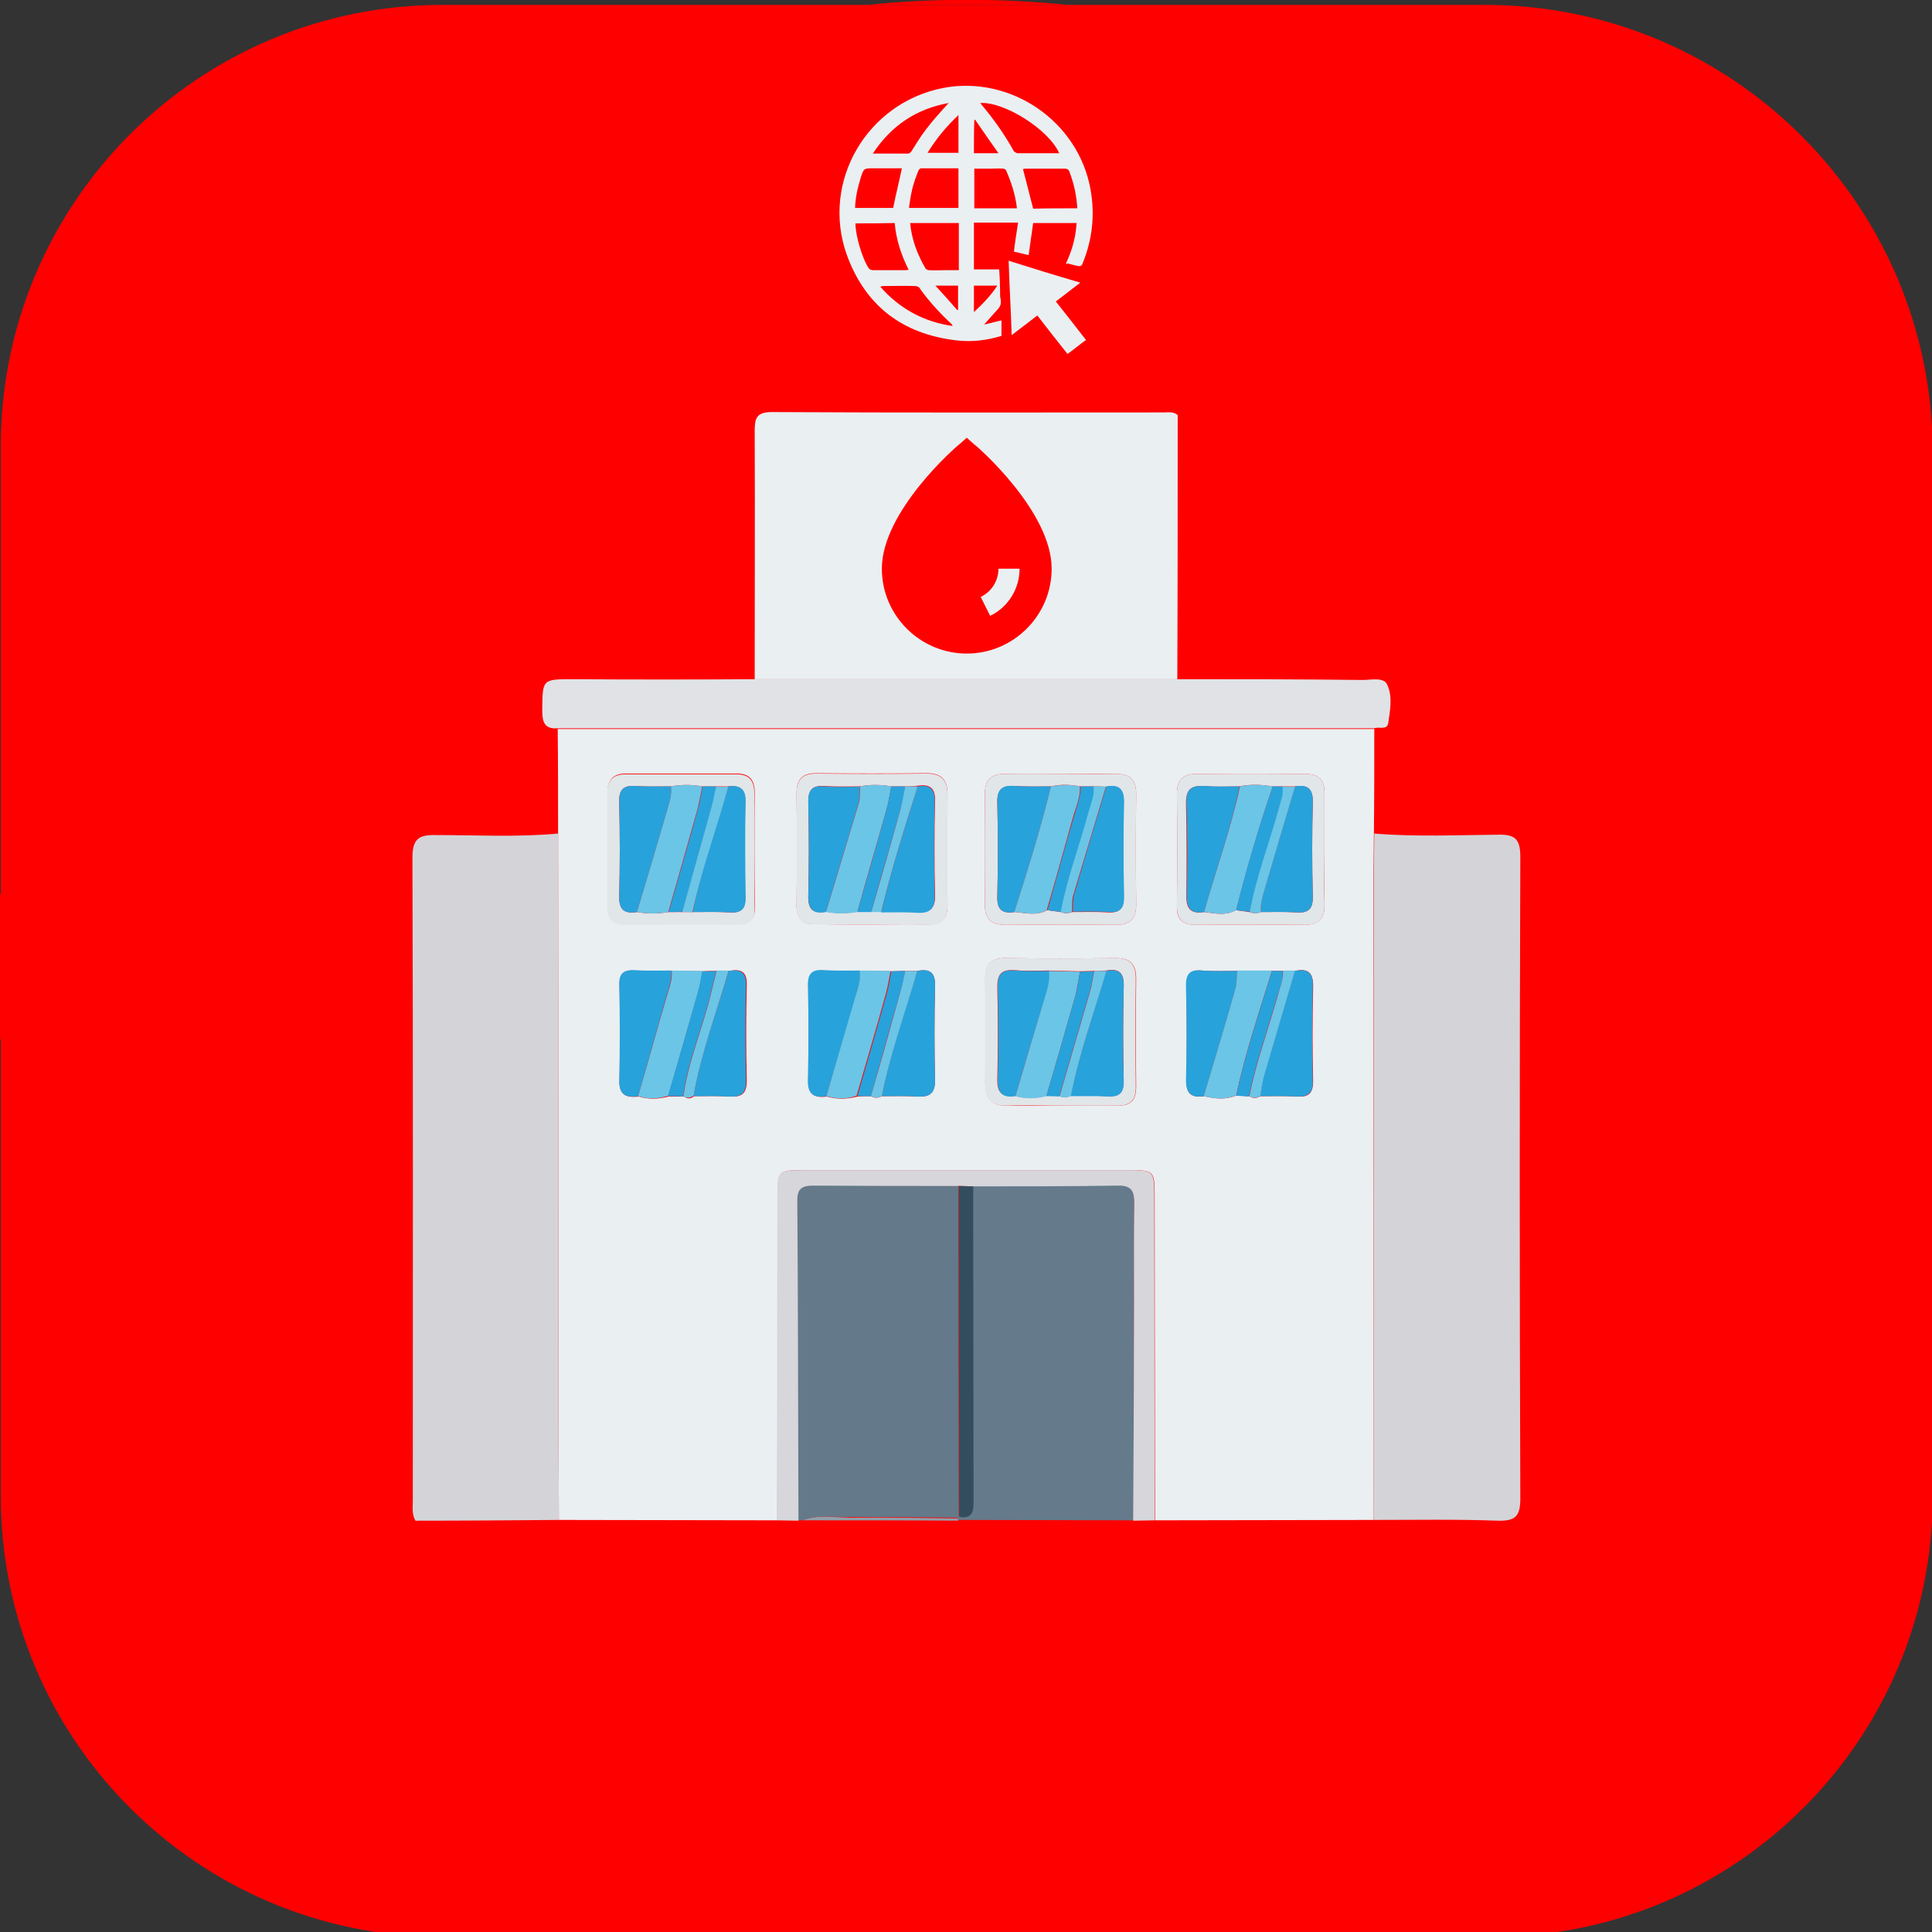 <?xml version="1.0" encoding="utf-8"?>
<!-- Generator: Adobe Illustrator 24.1.2, SVG Export Plug-In . SVG Version: 6.00 Build 0)  -->
<svg version="1.1" id="Layer_1" xmlns="http://www.w3.org/2000/svg" xmlns:xlink="http://www.w3.org/1999/xlink" x="0px" y="0px"
	 viewBox="0 0 512 512" style="enable-background:new 0 0 512 512;" xml:space="preserve">
<rect x="0" y="0" width="512" height="512" fill="#333333" stroke="none"/>
<style type="text/css">
	.st0{fill:#FF0000;}
	.st1{fill:#EAEFF2;}
	.st2{fill:#D4D4D8;}
	.st3{fill:#E1E2E5;}
	.st4{fill:#657A8B;}
	.st5{fill:#647989;}
	.st6{fill:#D6D6DB;}
	.st7{fill:#919EAA;}
	.st8{fill:#E1E6E9;}
	.st9{fill:#28A2DA;}
	.st10{fill:#6BC5E6;}
	.st11{fill:#344D5E;}
</style>
<path class="st0" d="M0,237c0.1,0,0.2-0.1,0.2-0.1v38.9c-0.1-0.2-0.1-0.5-0.2-0.7V237z"/>
<path class="st0" d="M283,1.3h-53.2C247.4-0.5,265.2-0.5,283,1.3z"/>
<path class="st0" d="M512.2,120v276.4c0,64.6-52.3,116.9-116.9,116.9H117.1C52.5,513.3,0.2,461,0.2,396.4V118.3
	c0-64.6,52.4-117,117-117h276.3C459.1,1.3,512.2,54.4,512.2,120z"/>
<path class="st1" d="M364,402.8c-19.3,0-38.6,0.1-57.9,0.1c0-28.6-0.1-57.4-0.1-86c0-6.6-0.2-6.8-6.7-6.8c-28.6,0-57.4,0-86,0
	c-7.2,0-7.2,0.1-7.2,7.3c0,28.5-0.1,57-0.1,85.5c-19.3,0-38.6-0.1-57.9-0.1c0-8.8-0.1-17.6-0.1-26.5c0-51.8-0.1-103.6-0.1-155.4
	c0-9.2,0-18.5-0.1-27.7c72.2,0,144.3,0,216.4,0c0,9.2,0,18.5-0.1,27.8c0,3.3-0.1,6.7-0.1,10C364,288.1,364,345.5,364,402.8z
	 M331.1,290.5c1,0.7,1.9,0.6,2.9,0c3.3,0,6.7-0.1,9.9,0.1c3,0.2,4.1-1,4.1-4.1c-0.2-8.2-0.2-16.6,0-24.8c0.1-3.8-1.2-5.2-4.8-4.4
	c-1.1,0-2.1,0-3.2,0c-0.9,0-1.9,0-2.8,0c-3.1,0-6.1,0-9.2,0c-3.2,0-6.3,0.2-9.4-0.1c-3.5-0.3-4.2,1.3-4.2,4.3
	c0.1,8.2,0.2,16.5,0,24.7c-0.1,3.5,1.2,4.8,4.7,4.3c2.9,0.7,5.7,1,8.6-0.2C328.7,290.4,329.9,290.5,331.1,290.5z M189.9,257.3
	c-1.2,0-2.5,0-3.7,0.1c-2.7,0-5.5-0.1-8.2-0.1c-3.3,0-6.7,0.1-9.9-0.1c-3.2-0.2-4,1.2-3.9,4.1c0.2,8.2,0.2,16.6,0,24.8
	c-0.2,4,1.6,4.9,5,4.5c2.7,0.8,5.3,0.7,8,0c1.3,0,2.7,0,4.1,0c0.9,0.7,1.7,0.6,2.7-0.1c3.2,0,6.3-0.1,9.4,0.1
	c3.2,0.2,4.5-0.8,4.5-4.2c-0.2-8.5-0.2-16.9,0-25.4c0.1-3.6-1.6-4.3-4.6-3.7C192.1,257.3,191,257.3,189.9,257.3z M230.8,290.5
	c1,0.6,2,0.5,2.9,0c3.2,0,6.2-0.1,9.4,0.1c3.3,0.2,4.7-0.9,4.7-4.5c-0.2-8.2-0.2-16.5,0-24.7c0.1-3.7-1.3-4.7-4.7-4.1
	c-1.1,0-2.1,0-3.2,0c-1.2,0-2.5,0.1-3.7,0.1c-2.7,0-5.5-0.1-8.2-0.1c-3.2,0-6.3,0.1-9.5-0.1c-3.3-0.2-4.3,1-4.3,4.2
	c0.2,8.2,0.2,16.3,0,24.5c-0.1,3.8,1.2,5.2,4.9,4.7c2.7,0.8,5.4,0.7,8.2,0C228.4,290.5,229.6,290.5,230.8,290.5z M281.5,205.1
	c-5,0-10,0.1-15,0c-3.7-0.1-5.5,1.4-5.5,5.3c0.1,9.8,0.1,19.6,0,29.5c0,3.9,1.9,5.2,5.6,5.2c9.7-0.1,19.3-0.1,29,0
	c3.7,0,5.5-1.4,5.5-5.3c-0.1-9.8-0.1-19.6,0-29.5c0-3.9-1.9-5.3-5.6-5.2C290.8,205.1,286.1,205.1,281.5,205.1z M230.4,245
	c5.2,0,10.3-0.1,15.5,0c3.5,0.1,5.2-1.5,5.2-5.1c-0.1-9.8,0-19.6,0-29.5c0-3.7-1.6-5.5-5.4-5.5c-9.8,0.1-19.6,0.1-29.5,0
	c-3.6,0-5.1,1.7-5.1,5.2c0.1,10,0.1,20,0,30c0,3.3,1.6,4.9,4.8,4.8C220.7,245,225.5,245,230.4,245z M351,225.3c0-5-0.1-10,0-15
	c0.1-3.5-1.4-5.2-5-5.2c-9.7,0.1-19.3,0.1-29,0c-3.6,0-5.1,1.7-5.1,5.2c0.1,10,0.1,20,0,29.9c-0.1,3.7,1.7,4.9,5.2,4.9
	c9.5-0.1,19-0.1,28.5,0c3.7,0,5.5-1.5,5.4-5.3C351,234.9,351,230,351,225.3z M200,225.5c0-5.2,0-10.3,0-15.5c0-3.2-1.3-5-4.7-5
	c-9.8,0-19.6,0-29.5,0c-3.3,0-4.8,1.7-4.8,4.9c0,10.2,0,20.3,0,30.4c0,3.1,1.5,4.6,4.6,4.6c10,0,20,0,30,0c3.2,0,4.5-1.5,4.5-4.6
	C200,235.4,200,230.5,200,225.5z M281.5,293c4.8,0,9.7-0.1,14.5,0c3.7,0.1,5.1-1.4,5.1-5.1c-0.1-9.5-0.1-19,0-28.5
	c0-3.7-1.4-5.5-5.3-5.5c-9.8,0.1-19.6,0.1-29.5,0c-3.9,0-5.2,1.9-5.2,5.6c0.1,9.2,0.1,18.3,0,27.5c0,4.1,1.7,6.2,6,6
	C271.9,293,276.7,293,281.5,293z"/>
<path class="st2" d="M147.9,220.9c0,51.8,0.1,103.6,0.1,155.4c0,8.8,0.1,17.6,0.1,26.5c-12.7,0.1-25.4,0.2-38,0.2
	c-1-1.7-0.7-3.6-0.7-5.3c0-56.8,0.1-113.6-0.1-170.4c0-5,1.7-6.1,6.2-6C126.2,221.3,137,221.9,147.9,220.9z"/>
<path class="st1" d="M312.1,110c0,23.3,0,46.7-0.1,70H200c0-22,0.1-43.9,0-65.8c0-3.4,0.5-5,4.6-5c34.6,0.2,69.2,0.1,103.8,0.1
	C309.6,109.3,310.9,109,312.1,110z"/>
<path class="st3" d="M200,180c37.4,0,74.7,0,112,0c16.4,0,32.8,0,49.2,0.2c2.2,0,5.5-0.8,6.4,1.2c1.5,3.1,0.8,6.8,0.3,10.2
	c-0.3,2-2.5,0.9-3.7,1.4c-72.2,0-144.3,0-216.4,0c-3.8,0.3-4.1-2-4.1-5c0.1-7.9,0-8,7.8-8C167.7,180.1,183.8,180.1,200,180z"/>
<path class="st2" d="M364,402.8c0-57.3,0.1-114.6,0.1-171.9c0-3.3,0.1-6.7,0.1-10c11,0.9,22,0.4,33,0.3c4.7-0.1,5.7,1.6,5.7,6
	c-0.2,56.7-0.2,113.3,0,170c0,4.7-1.4,5.9-5.9,5.8C386,402.6,374.9,402.8,364,402.8z"/>
<path class="st4" d="M300.4,402.9c-15.6,0-31-0.1-46.6-0.1c0-0.2,0-0.4-0.1-0.6c0.1-0.2,0.2-0.2,0.3-0.4c4,0.7,3.8-2.2,3.8-4.7
	c0-27.6-0.1-55.3-0.1-82.9c12.8-0.1,25.6,0,38.5-0.2c3.7-0.1,4.4,1.7,4.4,4.8c-0.1,11.2,0,22.3-0.1,33.5
	C300.7,369.3,300.5,386.1,300.4,402.9z"/>
<path class="st5" d="M212.7,402.9c-0.4,0-0.7,0-1.2,0c-0.1-28.3-0.2-56.6-0.3-85c0-3.2,1.6-3.8,4.3-3.8c12.8,0.1,25.6,0.1,38.5,0.1
	c0,29.2,0,58.4,0.1,87.6c-0.1,0.2-0.2,0.2-0.3,0.4c-9.4-0.1-18.9-0.2-28.3-0.2C221.3,402.2,216.9,401.3,212.7,402.9z"/>
<path class="st6" d="M254.1,314.3c-12.8,0-25.6,0-38.5-0.1c-2.8,0-4.3,0.6-4.3,3.8c0.2,28.3,0.2,56.6,0.3,85c-1.9,0-3.7-0.1-5.7-0.1
	c0-28.5,0.1-57,0.1-85.5c0-7.2,0.1-7.3,7.2-7.3c28.6,0,57.4,0,86,0c6.5,0,6.7,0.2,6.7,6.8c0,28.6,0.1,57.4,0.1,86
	c-1.9,0-3.7,0.1-5.7,0.1c0.1-16.8,0.2-33.6,0.2-50.5c0.1-11.2-0.1-22.3,0.1-33.5c0-3.2-0.6-4.9-4.4-4.8c-12.8,0.2-25.6,0.2-38.5,0.2
	C256.7,314.4,255.3,314.3,254.1,314.3z"/>
<path class="st7" d="M212.7,402.9c4.2-1.6,8.5-0.7,12.8-0.7c9.4-0.1,18.9,0.1,28.3,0.2c0,0.2,0.1,0.4,0.1,0.6
	C240.2,402.9,226.4,402.9,212.7,402.9z"/>
<path class="st8" d="M281.5,205.1c4.7,0,9.3,0.1,14,0c3.7-0.1,5.6,1.3,5.6,5.2c-0.1,9.8-0.1,19.6,0,29.5c0,3.8-1.7,5.3-5.5,5.3
	c-9.7-0.1-19.3-0.1-29,0c-3.7,0-5.6-1.3-5.6-5.2c0.1-9.8,0.1-19.6,0-29.5c0-3.8,1.7-5.4,5.5-5.3
	C271.5,205.1,276.5,205.1,281.5,205.1z M289.9,208.4c-1.2,0-2.4,0-3.7,0c-2.6-0.5-5.2-0.6-7.7,0c-3.2,0-6.3,0.1-9.5-0.1
	c-3.3-0.2-4.8,0.8-4.7,4.4c0.2,8.3,0.2,16.6,0,25c-0.1,3.4,1.4,4.5,4.5,4c2.9,0.2,5.9,1.1,8.7-0.5c1.2,0.2,2.4,0.3,3.6,0.5
	c1,0.4,2,0.4,3.1,0c3.2,0,6.3-0.1,9.4,0.1c3.3,0.2,4.2-1.2,4.2-4.3c-0.2-8.2-0.2-16.6,0-24.8c0.1-3.6-1.2-4.8-4.7-4.2
	C292,208.4,291,208.4,289.9,208.4z"/>
<path class="st8" d="M230.4,245c-4.8,0-9.7,0-14.5,0c-3.3,0-4.9-1.6-4.8-4.8c0-10,0.1-20,0-30c0-3.5,1.5-5.2,5.1-5.2
	c9.8,0.1,19.6,0.1,29.5,0c3.8,0,5.4,1.8,5.4,5.5c0,9.8,0,19.6,0,29.5c0,3.6-1.7,5.2-5.2,5.1C240.7,244.9,235.5,245,230.4,245z
	 M239.8,208.4c-1.2,0-2.4,0-3.7,0c-2.7-0.5-5.6-0.5-8.3,0c-3.2,0-6.3,0.1-9.4-0.1c-3.3-0.2-4.2,1.2-4.2,4.3c0.2,8.2,0.2,16.6,0,24.8
	c-0.1,3.6,1.2,4.8,4.7,4.2c2.7,0.5,5.6,0.5,8.3,0c1.2,0,2.4,0,3.7,0c0.9,0,1.8,0,2.7,0c3.2,0,6.3-0.1,9.5,0.1
	c3.3,0.2,4.8-0.9,4.7-4.5c-0.2-8.3-0.2-16.6,0-25c0.1-3.5-1.5-4.4-4.5-4C242.1,208.4,240.9,208.4,239.8,208.4z"/>
<path class="st8" d="M351,225.3c0,4.8-0.1,9.7,0,14.5c0.1,3.8-1.7,5.4-5.4,5.3c-9.5-0.1-19-0.1-28.5,0c-3.5,0-5.2-1.2-5.2-4.9
	c0.1-10,0.1-20,0-29.9c0-3.5,1.5-5.2,5.1-5.2c9.7,0.1,19.3,0.1,29,0c3.6,0,5.1,1.7,5,5.2C351,215.3,351,220.3,351,225.3z
	 M339.8,208.4c-0.9,0-1.7,0-2.7,0c-2.9-0.5-5.7-0.6-8.7,0c-3.2,0-6.3,0.2-9.4-0.1c-3.4-0.2-4.7,1-4.7,4.5c0.2,8.2,0.2,16.2,0.1,24.4
	c-0.1,3.4,1,5.1,4.6,4.5c2.8,0.3,5.7,1.1,8.5-0.5c1.2,0.2,2.4,0.3,3.6,0.5c1,0.4,2.1,0.4,3.1,0c3.2,0,6.3-0.1,9.5,0.1
	c3.2,0.2,4.3-1.1,4.2-4.3c-0.2-8.3-0.2-16.6,0-24.9c0.1-3.7-1.5-4.7-4.7-4.2C342.1,208.4,341,208.4,339.8,208.4z"/>
<path class="st8" d="M200,225.5c0,5-0.1,10,0,15c0.1,3.1-1.2,4.6-4.5,4.6c-10-0.1-20,0-30,0c-3.1,0-4.6-1.5-4.6-4.6
	c0-10.2,0-20.3,0-30.4c0-3.2,1.5-4.9,4.8-4.9c9.8,0,19.6,0,29.5,0c3.4,0,4.7,1.7,4.7,5C200,215.2,200,220.4,200,225.5z M189.8,208.4
	c-1.2,0-2.4,0-3.7,0c-2.7-0.5-5.6-0.5-8.3,0c-3.2,0-6.3,0.1-9.5-0.1c-3.2-0.2-4.3,1.1-4.2,4.3c0.2,8.3,0.2,16.6,0,24.9
	c-0.1,3.7,1.5,4.7,4.7,4.2c2.7,0.5,5.6,0.5,8.3,0c1.2,0,2.4,0,3.7,0c0.9,0,1.8,0,2.7,0c3.3,0,6.7-0.1,9.9,0.1c3,0.2,4.2-1,4.1-4
	c-0.2-8.5-0.2-16.9,0-25.4c0.1-3.4-1.6-4.4-4.6-4C191.9,208.4,190.9,208.4,189.8,208.4z"/>
<path class="st8" d="M281.5,293c-4.8,0-9.7-0.2-14.5,0c-4.3,0.2-6-1.9-6-6c0.1-9.2,0.1-18.3,0-27.5c0-3.7,1.3-5.6,5.2-5.6
	c9.8,0.1,19.6,0.1,29.5,0c3.9,0,5.3,1.7,5.3,5.5c-0.1,9.5-0.1,19,0,28.5c0.1,3.6-1.4,5.2-5.1,5.1C291.2,293,286.4,293,281.5,293z
	 M289.9,257.3c-1.2,0-2.5,0.1-3.7,0.1c-2.7-0.1-5.5-0.1-8.2-0.2c-3,0-6,0.2-9-0.1c-3.4-0.2-4.7,0.8-4.7,4.4c0.2,8.2,0.2,16.3,0,24.5
	c-0.1,3.6,1.3,4.8,4.7,4.4c2.7,0.8,5.5,0.7,8.2,0c1.2,0,2.3,0,3.5,0c1,0.6,2,0.5,3,0c3.3,0,6.7-0.1,10,0.1c3,0.2,4.1-1.1,4.1-4.1
	c-0.2-8.3-0.2-16.6,0-25c0.1-3.7-1.3-4.8-4.7-4.2C292,257.3,291,257.3,289.9,257.3z"/>
<path class="st9" d="M319,290.5c-3.4,0.5-4.7-0.8-4.7-4.3c0.2-8.2,0.2-16.5,0-24.7c-0.1-3,0.7-4.7,4.2-4.3c3.1,0.2,6.2,0.1,9.4,0.1
	c-0.2,1.7-0.1,3.3-0.5,4.8C324.7,271.6,321.8,281.1,319,290.5z"/>
<path class="st9" d="M219,290.5c-3.7,0.6-5.1-0.8-4.9-4.7c0.2-8.2,0.2-16.3,0-24.5c-0.1-3.2,1-4.5,4.3-4.2c3.2,0.2,6.3,0.1,9.5,0.1
	c0.3,2.6-0.6,4.9-1.2,7.2C224.2,273.2,221.6,281.8,219,290.5z"/>
<path class="st9" d="M169.1,290.5c-3.4,0.5-5.2-0.5-5-4.5c0.2-8.2,0.2-16.6,0-24.8c-0.1-2.9,0.8-4.2,3.9-4.1
	c3.3,0.2,6.7,0.1,9.9,0.1c0.2,2-0.4,3.9-1,5.8C174.3,272.2,171.7,281.4,169.1,290.5z"/>
<path class="st9" d="M243.1,257.3c3.3-0.7,4.8,0.4,4.7,4.1c-0.2,8.2-0.2,16.5,0,24.7c0.1,3.6-1.3,4.7-4.7,4.5
	c-3.2-0.2-6.2-0.1-9.4-0.1C235.9,279.1,239.8,268.3,243.1,257.3z"/>
<path class="st9" d="M193.1,257.3c3-0.5,4.7,0.2,4.6,3.7c-0.2,8.5-0.2,16.9,0,25.4c0.1,3.3-1.3,4.4-4.5,4.2
	c-3.2-0.2-6.3-0.1-9.4-0.1C185.7,279.1,189.9,268.3,193.1,257.3z"/>
<path class="st9" d="M343.1,257.3c3.7-0.7,5,0.6,4.8,4.4c-0.2,8.2-0.2,16.6,0,24.8c0.1,3-1.1,4.2-4.1,4.1c-3.3-0.2-6.7-0.1-9.9-0.1
	c0.3-1.7,0.5-3.6,1-5.3C337.6,275.9,340.4,266.6,343.1,257.3z"/>
<path class="st10" d="M319,290.5c2.8-9.5,5.7-18.9,8.4-28.5c0.4-1.6,0.3-3.2,0.5-4.8c3.1,0,6.1,0,9.2,0c-3.4,11-7.1,21.8-9.5,33.1
	C324.7,291.5,321.9,291.2,319,290.5z"/>
<path class="st10" d="M169.1,290.5c2.7-9.2,5.2-18.3,7.9-27.5c0.6-1.9,1.2-3.7,1-5.8c2.7,0,5.5,0.1,8.2,0.1
	c-0.3,1.7-0.6,3.6-1.1,5.3c-2.7,9.3-5.3,18.6-8,27.8C174.3,291.3,171.7,291.3,169.1,290.5z"/>
<path class="st10" d="M219,290.5c2.5-8.7,5.1-17.4,7.6-26.1c0.7-2.3,1.6-4.7,1.2-7.2c2.7,0,5.5,0.1,8.2,0.1
	c-0.4,2.1-0.7,4.2-1.3,6.3c-2.5,9-5.1,17.9-7.7,26.8C224.5,291.3,221.8,291.3,219,290.5z"/>
<path class="st9" d="M227.2,290.5c2.6-8.9,5.2-17.9,7.7-26.8c0.6-2.1,0.9-4.2,1.3-6.3c1.2,0,2.5-0.1,3.7-0.1
	c-0.4,1.7-0.7,3.6-1.2,5.2c-2.7,9.3-5.3,18.6-7.9,28C229.6,290.5,228.4,290.5,227.2,290.5z"/>
<path class="st9" d="M177,290.5c2.7-9.2,5.4-18.6,8-27.8c0.5-1.7,0.7-3.6,1.1-5.3c1.2,0,2.5,0,3.7-0.1c-0.5,2.1-1,4.2-1.5,6.2
	c-2.2,9.1-6,17.7-7.3,27.1C179.7,290.5,178.3,290.5,177,290.5z"/>
<path class="st9" d="M327.6,290.4c2.4-11.2,6.1-22.1,9.5-33.1c0.9,0,1.9,0,2.8,0c0.2,2.3-0.7,4.5-1.4,6.7
	c-2.5,8.8-5.7,17.5-7.5,26.6C329.9,290.5,328.7,290.4,327.6,290.4z"/>
<path class="st10" d="M331.1,290.5c1.8-9.1,5-17.7,7.5-26.6c0.6-2.2,1.5-4.3,1.4-6.7c1.1,0,2.1,0,3.2,0c-2.7,9.3-5.5,18.6-8.2,27.9
	c-0.5,1.7-0.7,3.5-1,5.3C333,291.1,332.1,291.1,331.1,290.5z"/>
<path class="st10" d="M181.1,290.5c1.3-9.3,5.1-18,7.3-27.1c0.5-2.1,1-4.2,1.5-6.2c1.1,0,2.1,0,3.2,0c-3.2,11.1-7.3,21.8-9.3,33.2
	C182.8,291,182,291.1,181.1,290.5z"/>
<path class="st10" d="M230.8,290.5c2.7-9.3,5.3-18.6,7.9-28c0.5-1.7,0.8-3.5,1.2-5.2c1.1,0,2.1,0,3.2,0c-3.2,11.1-7.2,21.9-9.4,33.2
	C232.8,291,231.8,291,230.8,290.5z"/>
<path class="st11" d="M254.1,314.3c1.2,0,2.5,0.1,3.8,0.1c0,27.6,0.1,55.3,0.1,82.9c0,2.5,0.2,5.4-3.8,4.7
	C254.2,372.7,254.1,343.5,254.1,314.3z"/>
<path class="st9" d="M293.2,208.4c3.4-0.6,4.7,0.7,4.7,4.2c-0.2,8.2-0.2,16.6,0,24.8c0.1,3.2-0.9,4.6-4.2,4.3
	c-3.2-0.2-6.2-0.1-9.4-0.1c0.1-1.5-0.1-3,0.3-4.4C287.4,227.6,290.3,218,293.2,208.4z"/>
<path class="st9" d="M268.8,241.7c-3.1,0.5-4.6-0.6-4.5-4c0.2-8.3,0.2-16.6,0-25c-0.1-3.7,1.4-4.7,4.7-4.4c3.2,0.2,6.3,0.1,9.5,0.1
	C275.8,219.6,272.3,230.7,268.8,241.7z"/>
<path class="st10" d="M268.8,241.7c3.5-11,7-22.1,9.7-33.3c2.6-0.5,5.2-0.5,7.7,0c0.1,2.6-0.8,4.9-1.6,7.3c-2.4,8.5-4.7,17-7.2,25.5
	C274.7,242.8,271.8,241.9,268.8,241.7z"/>
<path class="st9" d="M277.6,241.2c2.4-8.5,4.7-17,7.2-25.5c0.7-2.4,1.6-4.7,1.6-7.3c1.2,0,2.4,0,3.7,0c0.2,2.4-0.7,4.5-1.3,6.7
	c-2.4,8.9-5.7,17.5-7.4,26.6C279.9,241.5,278.7,241.4,277.6,241.2z"/>
<path class="st10" d="M281.1,241.7c1.7-9.1,5-17.6,7.4-26.6c0.6-2.2,1.6-4.3,1.3-6.7c1.1,0,2.2,0,3.3,0c-2.9,9.7-5.8,19.2-8.7,28.9
	c-0.4,1.4-0.2,2.9-0.3,4.4C283.1,242.1,282.1,242.1,281.1,241.7z"/>
<path class="st9" d="M218.9,241.7c-3.4,0.6-4.7-0.7-4.7-4.2c0.2-8.2,0.2-16.6,0-24.8c-0.1-3.2,0.9-4.6,4.2-4.3
	c3.2,0.2,6.2,0.1,9.4,0.1c-0.1,1.5,0.1,3-0.3,4.4C224.7,222.5,221.7,232,218.9,241.7z"/>
<path class="st9" d="M243.2,208.4c3.1-0.5,4.6,0.5,4.5,4c-0.2,8.3-0.2,16.6,0,25c0.1,3.6-1.4,4.7-4.7,4.5c-3.2-0.2-6.3-0.1-9.5-0.1
	C236.2,230.5,239.7,219.5,243.2,208.4z"/>
<path class="st10" d="M218.9,241.7c2.9-9.7,5.8-19.2,8.7-28.9c0.4-1.4,0.2-2.9,0.3-4.4c2.7-0.5,5.6-0.5,8.3,0
	c-0.4,2.1-0.7,4.2-1.3,6.2c-2.5,9-5.2,18-7.7,27.1C224.4,242.2,221.6,242.2,218.9,241.7z"/>
<path class="st9" d="M227.2,241.7c2.6-9,5.2-18,7.7-27.1c0.6-2.1,0.9-4.2,1.3-6.2c1.2,0,2.4,0,3.7,0c-0.4,2.1-0.7,4.2-1.3,6.2
	c-2.5,9-5.2,18-7.7,27.1C229.6,241.7,228.4,241.7,227.2,241.7z"/>
<path class="st10" d="M230.9,241.7c2.6-9,5.2-18,7.7-27.1c0.6-2.1,0.8-4.2,1.3-6.2c1.1,0,2.2,0,3.3,0c-3.5,11-7,22.1-9.7,33.3
	C232.6,241.7,231.7,241.7,230.9,241.7z"/>
<path class="st9" d="M343.2,208.4c3.2-0.5,4.8,0.4,4.7,4.2c-0.2,8.3-0.2,16.6,0,24.9c0.1,3.2-1,4.5-4.2,4.3
	c-3.2-0.2-6.3-0.1-9.5-0.1c-0.3-2.2,0.4-4.2,1-6.3C337.8,226.4,340.5,217.4,343.2,208.4z"/>
<path class="st9" d="M319.1,241.7c-3.6,0.6-4.7-1.2-4.6-4.5c0.2-8.2,0.2-16.2-0.1-24.4c-0.1-3.5,1.2-4.7,4.7-4.5
	c3.2,0.2,6.3,0.1,9.4,0.1C326.2,219.7,322.2,230.5,319.1,241.7z"/>
<path class="st10" d="M319.1,241.7c3.1-11.1,7.1-22,9.5-33.3c2.9-0.6,5.7-0.5,8.7,0c-3.7,10.8-6.9,21.7-9.7,32.8
	C324.8,242.8,321.9,242,319.1,241.7z"/>
<path class="st9" d="M327.6,241.2c2.7-11.1,6-22,9.7-32.8c0.9,0,1.7,0,2.7,0c0.3,2-0.5,3.9-1,5.7c-2.4,9.2-6,18.1-7.7,27.5
	C329.9,241.5,328.7,241.4,327.6,241.2z"/>
<path class="st10" d="M331.2,241.7c1.7-9.4,5.2-18.3,7.7-27.5c0.5-1.9,1.3-3.7,1-5.7c1.1,0,2.2,0,3.3,0c-2.7,9-5.4,18-8,27
	c-0.6,2.1-1.3,4.1-1,6.3C333.2,242.1,332.2,242.1,331.2,241.7z"/>
<path class="st9" d="M168.8,241.7c-3.2,0.5-4.8-0.4-4.7-4.2c0.2-8.3,0.2-16.6,0-24.9c-0.1-3.2,1-4.5,4.2-4.3
	c3.2,0.2,6.3,0.1,9.5,0.1c0.3,2.2-0.4,4.2-1,6.3C174.2,223.7,171.5,232.7,168.8,241.7z"/>
<path class="st9" d="M193,208.4c3-0.4,4.7,0.6,4.6,4c-0.2,8.5-0.1,16.9,0,25.4c0.1,3-1.1,4.2-4.1,4c-3.3-0.2-6.7-0.1-9.9-0.1
	C185.8,230.4,189.8,219.5,193,208.4z"/>
<path class="st10" d="M168.8,241.7c2.7-9,5.4-18,8-27c0.6-2.1,1.3-4.1,1-6.3c2.7-0.5,5.6-0.5,8.3,0c-0.4,2.1-0.8,4.2-1.3,6.2
	c-2.5,9-5.1,18-7.7,27.1C174.4,242.2,171.6,242.2,168.8,241.7z"/>
<path class="st9" d="M177.2,241.7c2.6-9,5.2-18,7.7-27.1c0.6-2.1,0.9-4.2,1.3-6.2c1.2,0,2.4,0,3.7,0c-0.4,1.7-0.7,3.6-1.2,5.2
	c-2.6,9.3-5.2,18.6-7.8,28C179.6,241.7,178.4,241.7,177.2,241.7z"/>
<path class="st10" d="M180.8,241.7c2.6-9.3,5.2-18.6,7.8-28c0.5-1.7,0.7-3.5,1.2-5.2c1.1,0,2.1,0,3.2,0c-3.1,11.2-7.1,22-9.5,33.3
	C182.6,241.7,181.7,241.7,180.8,241.7z"/>
<path class="st9" d="M269.1,290.5c-3.3,0.5-4.8-0.7-4.7-4.4c0.2-8.2,0.2-16.3,0-24.5c-0.1-3.6,1.2-4.7,4.7-4.4c3,0.2,6,0.1,9,0.1
	c0.2,1.8-0.1,3.6-0.6,5.3C274.6,271.9,271.8,281.1,269.1,290.5z"/>
<path class="st9" d="M293.1,257.3c3.4-0.7,4.8,0.5,4.7,4.2c-0.2,8.3-0.2,16.6,0,25c0.1,3-1,4.2-4.1,4.1c-3.3-0.2-6.7-0.1-10-0.1
	C286,279.1,290,268.3,293.1,257.3z"/>
<path class="st10" d="M269.1,290.5c2.7-9.3,5.5-18.6,8.3-27.9c0.5-1.7,0.8-3.5,0.6-5.3c2.7,0.1,5.5,0.1,8.2,0.2
	c-0.4,2.1-0.7,4.2-1.2,6.3c-2.5,8.9-5.1,17.8-7.7,26.7C274.6,291.2,271.8,291.3,269.1,290.5z"/>
<path class="st9" d="M277.3,290.5c2.6-8.9,5.2-17.8,7.7-26.7c0.6-2.1,0.8-4.2,1.2-6.3c1.2,0,2.5-0.1,3.7-0.1
	c-0.3,1.8-0.6,3.7-1.1,5.4c-2.7,9.2-5.4,18.6-8.1,27.8C279.6,290.5,278.5,290.5,277.3,290.5z"/>
<path class="st10" d="M280.8,290.5c2.7-9.2,5.4-18.6,8.1-27.8c0.5-1.7,0.7-3.6,1.1-5.4c1.1,0,2.2,0,3.2,0c-3.2,11-7.2,21.8-9.4,33.1
	C282.8,291,281.8,291,280.8,290.5z"/>
<g>
	<path class="st1" d="M282.5,69.8c1.6-3.4,2.6-6.9,2.8-10.7c-3.9,0-7.7,0-11.5,0c-0.4,2.8-0.8,5.6-1.2,8.5c-1.5-0.3-2.7-0.7-3.9-0.9
		c0.3-2.6,0.7-5.1,1.1-7.7c-4.1,0-7.9,0-11.7,0c0,4.1,0,8.2,0,12.4c2.2,0,4.4,0,6.7,0c0.1,1.6,0.2,3.1,0.2,4.6
		c0.1,1.2-0.1,2.2,0.2,3.4c0.2,1.2-0.2,2-1,2.8c-1.2,1.3-2.4,2.7-3.4,3.8c1.2-0.2,2.8-0.7,4.6-1.1c0,1.3,0,2.7,0,4.1
		c-3.8,1.2-7.9,1.7-12,1.2c-14.3-1.7-24.1-9.2-29-22.7c-6.9-19.4,5.4-40.3,25.6-44.2c17.9-3.4,35.8,8.9,39,26.9
		c1.2,6.7,0.5,13.3-2.1,19.6c-0.2,0.7-0.7,0.8-1.2,0.7c-0.9-0.2-1.8-0.4-2.8-0.7C282.7,70,282.7,70,282.5,69.8z M241.2,59.1
		c0.4,4.4,1.9,8.3,4.1,12.1c0.2,0.2,0.6,0.4,0.9,0.4c1.4,0.1,2.8,0,4.2,0c1.2,0,2.4,0,3.7,0c0-4.2,0-8.3,0-12.5
		C249.7,59.1,245.5,59.1,241.2,59.1z M226.7,59.2c0,3.2,1.8,9.4,3.6,12c0.2,0.2,0.7,0.4,1,0.4c2.9,0,5.8,0,8.7,0
		c0.2,0,0.5-0.1,0.8-0.1c-2-4-3.3-8-3.7-12.4C233.6,59.2,230.2,59.2,226.7,59.2z M285.5,55.2c-0.2-3.4-0.9-6.6-2.1-9.7
		c-0.2-0.6-0.6-0.8-1.2-0.8c-3.5,0-7,0-10.5,0c-0.2,0-0.5,0.1-0.6,0.1c0.9,3.5,1.8,7,2.7,10.5C277.6,55.2,281.5,55.2,285.5,55.2z
		 M254,44.6c-3.3,0-6.7,0-9.9,0c-0.2,0-0.6,0.3-0.7,0.6c-0.6,1.5-1.2,3.1-1.6,4.7c-0.4,1.7-0.7,3.4-0.9,5.2c4.5,0,8.7,0,13.1,0
		C254,51.6,254,48.2,254,44.6z M280.7,40.6c-2.7-6.2-14.5-13.7-20.9-13.3c0.1,0.2,0.2,0.2,0.2,0.3c3.3,3.9,6.2,8,8.7,12.5
		c0.2,0.2,0.7,0.5,1,0.5c2.5,0,4.9,0,7.4,0C278.3,40.6,279.5,40.6,280.7,40.6z M226.6,55.1c3.5,0,6.9,0,10.1,0
		c0.7-3.6,1.6-7,2.3-10.5c-2.4,0-4.9,0-7.4,0c-2.7,0-2.7,0-3.5,2.5C227.3,49.7,226.7,52.3,226.6,55.1z M269.5,55.2
		c-0.4-3.6-1.5-6.9-2.9-10.1c-0.1-0.2-0.5-0.4-0.7-0.4c-1.2-0.1-2.3,0-3.5,0c-1.4,0-2.7,0-4.2,0c0,3.6,0,7,0,10.5
		C261.9,55.2,265.6,55.2,269.5,55.2z M251.4,27.3c-8.7,1.6-15.2,6-20.1,13.4c3.3,0,6.3,0,9.4,0c0.3,0,0.7-0.4,0.9-0.7
		c1.2-1.9,2.4-3.9,3.8-5.7C247.3,31.8,249.3,29.6,251.4,27.3z M252.5,86.4c-0.2-0.2-0.2-0.3-0.2-0.4c-3.2-3-6.2-6.2-8.7-9.8
		c-0.2-0.2-0.7-0.4-1.1-0.4c-2.8-0.1-5.7,0-8.5,0c-0.2,0-0.3,0.1-0.7,0.2C238.3,81.7,244.7,85.3,252.5,86.4z M245.8,40.5
		c2.8,0,5.5,0,8.2,0c0-3.3,0-6.6,0-10C250.7,33.6,248.1,36.8,245.8,40.5z M258.1,40.6c2.1,0,4.1,0,6.5,0c-2.2-3.1-4.2-6-6.2-8.9
		c-0.1,0.1-0.2,0.1-0.2,0.2C258.1,34.7,258.1,37.6,258.1,40.6z M258.1,82.7c2.4-2.2,4.5-4.4,6.2-7c-2.2,0-4.2,0-6.2,0
		C258.1,78,258.1,80.3,258.1,82.7z M253.7,82.2c0.1-0.1,0.2-0.1,0.2-0.2c0-2.1,0-4.2,0-6.3c-1.9,0-3.8,0-6,0
		C250,78,251.8,80,253.7,82.2z"/>
	<path class="st1" d="M286.3,74.9c-2.2,1.7-4.3,3.3-6.5,5c2.7,3.4,5.3,6.7,8,10.2c-1.7,1.2-3.2,2.5-4.9,3.7c-2.7-3.4-5.3-6.7-8-10.2
		c-2.2,1.7-4.4,3.4-6.8,5.2c-0.2-6.7-0.6-13.1-0.8-19.7C273.6,71.1,279.8,73,286.3,74.9z"/>
</g>
<g id="Layer_2">
	<g>
		<path class="st0" d="M258,117.6l-1.8-1.6l-1.8,1.6c-1,0.7-20.7,17.9-20.7,33.1c0,12.4,10.1,22.5,22.5,22.5
			c12.4,0,22.5-10.1,22.5-22.5C278.7,135.5,259,118.3,258,117.6z M262.4,163.2l-2.5-5c2.9-1.4,4.7-4.3,4.7-7.5h5.6
			C270.2,156,267.2,160.9,262.4,163.2z"/>
	</g>
</g>
</svg>
